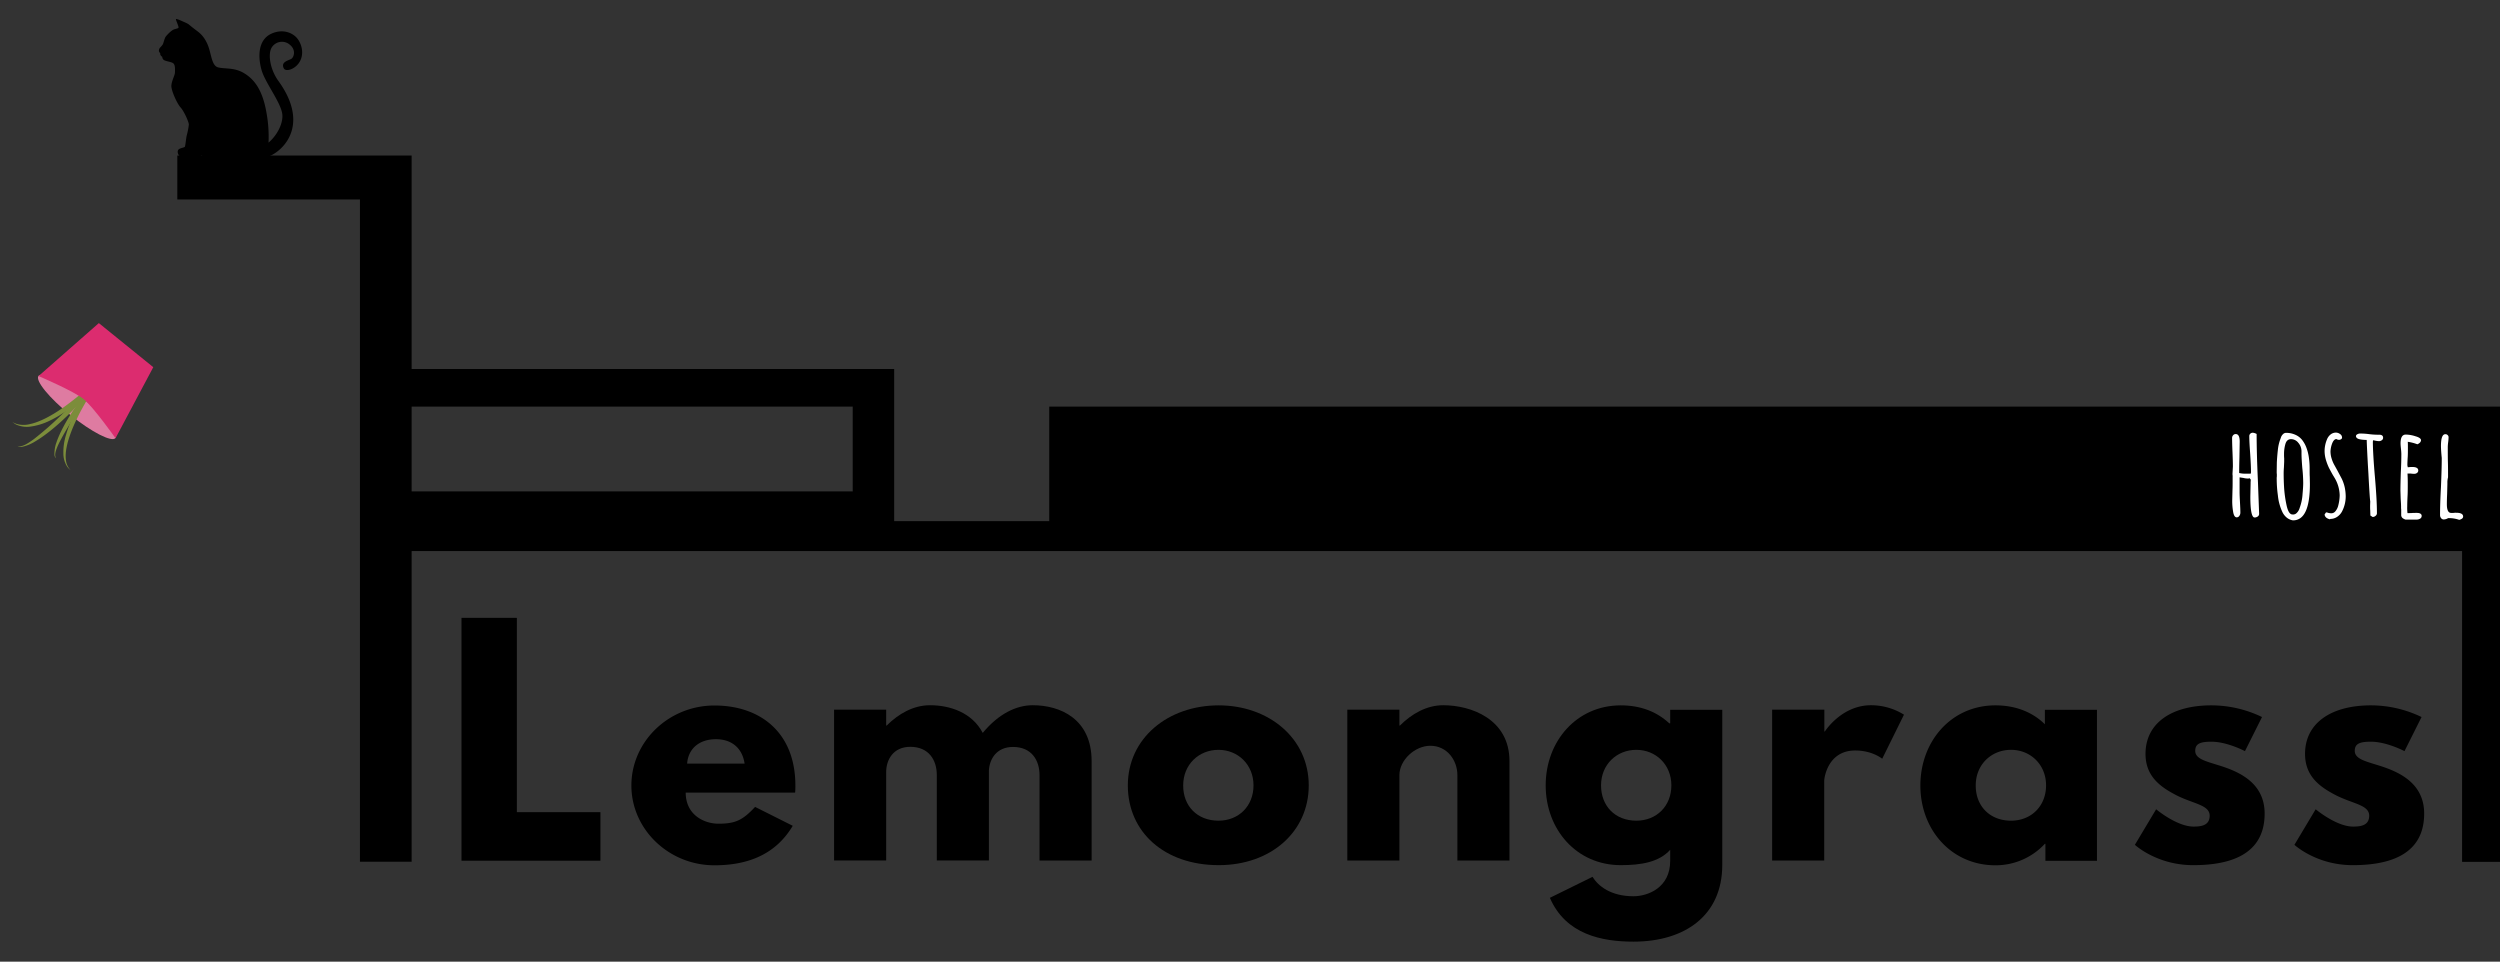 <svg xmlns="http://www.w3.org/2000/svg" width="1770.4" height="681" viewBox="0 0 1770.4 681">
  <rect x="0" y="0" width="1770.4" height="681" fill="#333333" stroke="none"/>
  <g id="Group_11" data-name="Group 11" transform="translate(2060.452 -815)">
    <g id="Group_10" data-name="Group 10" transform="translate(-2060.452 815)">
      <g id="Web_1920_3" transform="translate(-21.03 -1.042)">
        <g id="Path_1" transform="translate(146.6 111.176)">
          <path id="Path_267" data-name="Path 267" d="M764.062,298.124v81.108H654.245V271.46H312.532V120.3H146.6v31.124H275.927v469h36.605v-220H1764.58v220.1h26.85v-322.4ZM624.887,358.143H312.532V298.124H624.887Z" transform="translate(-146.6 -120.3)"/>
        </g>
        <g id="Group_7" data-name="Group 7" transform="translate(70.755 367.575) rotate(-141)">
          <g id="Path_2" transform="translate(10.533 56.518)">
            <path id="Path_268" data-name="Path 268" d="M261.152,59.84c0,4.088-15.7,7.34-35.026,7.433S191.1,64.02,191.1,59.932s15.7-7.34,35.026-7.433S261.152,55.752,261.152,59.84Z" transform="translate(-191.1 -52.498)" fill="#de7ba1"/>
          </g>
          <g id="Group_1" transform="matrix(-0.656, -0.755, 0.755, -0.656, 45.715, 97.02)">
            <g id="Group_6">
              <g id="Group_5">
                <g id="Group_1-2" transform="translate(0.018 0.088)">
                  <g id="Path_3">
                    <path id="Path_269" data-name="Path 269" d="M0,0S1.022.743,2.694,2.044C4.367,3.438,6.782,5.389,9.569,7.9A119.919,119.919,0,0,1,27.408,28.8a85.512,85.512,0,0,1,7.061,13.193,44.119,44.119,0,0,1,3.345,12.914,18.068,18.068,0,0,1-1.579,9.662,7.914,7.914,0,0,1-1.579,2.323l-.65.743.557-.836a11.4,11.4,0,0,0,1.115-2.416,17.882,17.882,0,0,0,.372-9.1C34.75,47.85,30.2,38.931,24.808,30.756A193.95,193.95,0,0,0,8.269,9.291C5.853,6.5,3.809,4.181,2.323,2.6.836.929,0,0,0,0Z" fill="#7c8d3b"/>
                  </g>
                </g>
                <g id="Group_2" transform="translate(0 0.049)">
                  <g id="Path_4">
                    <path id="Path_270" data-name="Path 270" d="M0,0S1.022.743,2.694,2.044c1.765,1.3,4.274,3.066,7.247,5.2s6.5,4.552,10.406,7.061c3.9,2.416,8.083,5.017,12.357,7.247,8.547,4.552,17.745,8.362,25.085,9.1a22.642,22.642,0,0,0,5.017,0,11.055,11.055,0,0,0,3.809-1.022,11.843,11.843,0,0,0,2.323-1.394l.743-.65-.65.743A12.686,12.686,0,0,1,66.893,30.1a17.533,17.533,0,0,1-9.384,2.23A41.123,41.123,0,0,1,44.6,30.009a75.69,75.69,0,0,1-13.564-5.853A120.106,120.106,0,0,1,8.733,8.547C5.946,6.132,3.809,3.9,2.23,2.323.836.929,0,0,0,0Z" fill="#7c8d3b"/>
                  </g>
                </g>
                <g id="Group_3" transform="translate(0.034 0.024)">
                  <g id="Path_5">
                    <path id="Path_271" data-name="Path 271" d="M0,0S4.274,3.159,10.22,8.269c2.973,2.6,6.411,5.667,9.941,9.1s7.247,7.247,10.777,11.149C38,36.327,44.5,44.781,48.312,51.842a29.083,29.083,0,0,1,3.53,9.2,5.133,5.133,0,0,1-.279,2.88,6.521,6.521,0,0,1-.557.836,2.783,2.783,0,0,0,.372-.929,5.332,5.332,0,0,0-.186-2.694c-.557-2.23-2.323-5.11-4.46-8.269a232.911,232.911,0,0,0-18.3-22.112c-6.968-7.8-14.215-15.33-19.6-21.09-2.694-2.88-4.924-5.3-6.5-6.968A30.958,30.958,0,0,1,0,0Z" fill="#7c8d3b"/>
                  </g>
                </g>
                <g id="Group_4" transform="translate(0.044)">
                  <g id="Path_6">
                    <path id="Path_272" data-name="Path 272" d="M0,0S.929.65,2.508,1.858s3.9,2.88,6.689,4.924c5.482,4.088,12.728,9.662,20.161,14.958a190.581,190.581,0,0,0,21,13.564c3.066,1.579,5.667,2.694,7.618,2.88a5.012,5.012,0,0,0,2.323-.279,2.023,2.023,0,0,0,.743-.465l-.65.65a3.813,3.813,0,0,1-2.416.65,24.141,24.141,0,0,1-8.455-1.765c-6.6-2.508-14.586-7.247-22.112-12.542-3.716-2.694-7.34-5.482-10.684-8.269-3.252-2.787-6.318-5.482-8.733-7.8C2.973,3.53,0,0,0,0Z" fill="#7c8d3b"/>
                  </g>
                </g>
              </g>
            </g>
          </g>
          <g id="Path_3-2" transform="translate(10.44 63.767)">
            <path id="Path_273" data-name="Path 273" d="M251.483,116.323H201.87L191,60.393s26.014,7.34,35.026,7.34S261.052,60.3,261.052,60.3Z" transform="translate(-191 -60.3)" fill="#dc2c6f"/>
          </g>
        </g>
        <g id="Group_8" data-name="Group 8" transform="translate(347.837 438.581)">
          <path id="Path_274" data-name="Path 274" d="M402.407,610.3h59.182v34.376H363.2V472.7h39.207Z" transform="translate(-363.2 -472.7)"/>
          <path id="Path_275" data-name="Path 275" d="M531.164,601.1c0,16.445,13.75,22.112,23.134,22.112,11.892,0,17.095-2.323,26.014-11.892l26.664,13.38C594.9,644.954,575.3,652.665,551.51,652.665c-32.332,0-58.81-25.457-58.81-56.488,0-31.217,26.479-56.673,58.81-56.673,32.518,0,57.324,19.139,57.324,56.673a43.622,43.622,0,0,1-.186,5.017H531.164Zm41.715-20.44c-1.672-11.242-9.384-17.281-20.254-17.281-12.728,0-19.789,7.525-20.44,17.281Z" transform="translate(-372.385 -477.438)"/>
          <path id="Path_276" data-name="Path 276" d="M647.2,542.459h36.884V553.7h.372c8.362-8.362,18.953-14.4,30.659-14.4,14.215,0,29.823,5.2,37.349,19.6,11.242-13.564,23.784-19.6,35.4-19.6,19.6,0,41.715,9.755,41.715,39.578V649.3H792.693V588.82c0-10.591-5.667-19.975-18.767-19.975-11.706,0-16.63,8.547-17.095,16.63v63.734H719.946V588.727c0-10.591-5.667-19.975-18.767-19.975-12.264,0-17.095,9.384-17.095,17.931V649.21H647.2Z" transform="translate(-383.343 -477.424)"/>
          <path id="Path_277" data-name="Path 277" d="M935.485,539.4c35.4,0,63.734,23.32,63.734,56.673,0,32.889-26.85,56.488-63.734,56.488-38.557,0-64.385-23.505-64.385-56.488C871.1,562.72,899.437,539.4,935.485,539.4Zm-.186,81.665c14.4,0,24.806-10.406,24.806-24.992,0-14.772-11.056-25.178-24.806-25.178-13.936,0-24.992,10.406-24.992,25.178-.093,14.587,9.941,24.992,24.993,24.992Z" transform="translate(-399.224 -477.431)"/>
          <path id="Path_278" data-name="Path 278" d="M1038.4,542.459h36.884V553.7h.372c8.362-8.362,18.953-14.4,30.659-14.4,19.6,0,46.918,9.755,46.918,39.578V649.3h-36.884V588.82c0-10.591-7.34-20.811-19.139-20.811-11.056,0-21.926,10.22-21.926,20.811V649.3H1038.4Z" transform="translate(-411.09 -477.424)"/>
          <path id="Path_279" data-name="Path 279" d="M1222.768,660.83c4,6.5,12.914,13.75,28.987,13.75,10.22,0,26.014-6.039,26.014-24.992v-7.9c-7.9,8.733-20.44,10.87-35.026,10.87-31.217,0-53.143-25.178-53.143-56.488s21.926-56.673,53.143-56.673c14.215,0,25.642,4.552,34.376,12.728h.65v-9.569h36.884V652.375c0,35.862-26.479,54.351-62.9,54.351-22.3,0-47.94-5.017-59.182-31.031Zm31.031-39.764c14.4,0,24.806-10.406,24.806-24.992,0-14.772-11.056-25.178-24.806-25.178-13.936,0-24.992,10.406-24.992,25.178,0,14.586,9.941,24.991,24.993,24.991Z" transform="translate(-421.815 -477.431)"/>
          <path id="Path_280" data-name="Path 280" d="M1362.293,542.459h36.884v15.423h.372s11.706-18.581,32.7-18.581a44.1,44.1,0,0,1,23.32,6.689l-15.423,31.217s-6.875-5.853-19.139-5.853c-19.139,0-21.926,18.953-21.926,21.647v56.3H1362.2V542.459Z" transform="translate(-434.057 -477.424)"/>
          <path id="Path_281" data-name="Path 281" d="M1528.343,539.4c14.4,0,26.293,4.831,35.026,13.379v-10.22h36.884V649.5H1563.74V637.417h-.372a47.438,47.438,0,0,1-35.026,15.237c-31.217,0-53.143-25.178-53.143-56.488S1497.033,539.4,1528.343,539.4Zm11.056,81.665c14.4,0,24.806-10.406,24.806-24.992,0-14.772-11.056-25.178-24.806-25.178-13.936,0-24.992,10.406-24.992,25.178-.093,14.587,9.941,24.992,24.993,24.992Z" transform="translate(-442.071 -477.431)"/>
          <path id="Path_282" data-name="Path 282" d="M1728.727,547.669l-12.078,24.156s-12.542-6.689-23.784-6.689c-8.083,0-11.428,1.487-11.428,6.5,0,5.667,7.526,7.34,16.63,10.22,14.215,4.367,32.517,12.264,32.517,34.19,0,31.5-28.8,36.513-50.634,36.513-25.828,0-41.251-14.4-41.251-14.4l15.051-25.178s14.586,12.264,26.479,12.264c5.2,0,11.428-.65,11.428-7.711,0-7.711-11.706-8.362-23.784-14.586-10.87-5.667-21.647-13.1-21.647-29.173,0-21.926,18.581-34.376,46.639-34.376A82.3,82.3,0,0,1,1728.727,547.669Z" transform="translate(-453.668 -477.431)"/>
          <path id="Path_283" data-name="Path 283" d="M1850.327,547.669l-12.078,24.156s-12.542-6.689-23.784-6.689c-8.083,0-11.428,1.487-11.428,6.5,0,5.667,7.526,7.34,16.63,10.22,14.215,4.367,32.518,12.264,32.518,34.19,0,31.5-28.8,36.513-50.634,36.513-25.828,0-41.251-14.4-41.251-14.4l15.051-25.178s14.586,12.264,26.479,12.264c5.2,0,11.428-.65,11.428-7.711,0-7.711-11.706-8.362-23.784-14.586-10.87-5.667-21.647-13.1-21.647-29.173,0-21.926,18.582-34.376,46.639-34.376a82.3,82.3,0,0,1,35.861,8.27Z" transform="translate(-462.293 -477.431)"/>
        </g>
        <g id="Group_9" data-name="Group 9" transform="translate(1601.713 307.396)">
          <path id="Path_284" data-name="Path 284" d="M1725.714,376.939l.093-5.11.093-4.088v-1.208a9.046,9.046,0,0,0,.093-1.672.847.847,0,0,0-.279-.465.849.849,0,0,1-.279-.465v-.093a5.523,5.523,0,0,1-1.579.186,12.192,12.192,0,0,1-2.88-.372c-.372-.093-1.3-.186-2.88-.465V373.5c0,1.579.093,3.995.279,7.34.186,3.252.279,5.76.279,7.34a3.851,3.851,0,0,1-.743,2.323,2.259,2.259,0,0,1-1.858,1.022c-1.115,0-1.951-1.115-2.416-3.345a44.637,44.637,0,0,1-.743-8.826l.186-7.247c.093-2.044.093-4.181.093-6.411V363a8.621,8.621,0,0,0-.093-1.858v-.465l.279-5.2c0-2.23-.093-5.667-.279-10.127s-.279-7.8-.279-10.127a2.764,2.764,0,0,1,.743-1.858,2.288,2.288,0,0,1,1.765-.836c1.951,0,2.88,1.765,2.88,5.389L1718,348.974c-.093,3.345-.186,7.061-.186,11.149a18.355,18.355,0,0,0,4.831.465h3.345a4.662,4.662,0,0,0,.186-1.115c0-2.88-.186-7.061-.557-12.728-.372-5.2-.65-9.477-.65-12.821a2.326,2.326,0,0,1,.743-1.672,2.531,2.531,0,0,1,1.858-.65,6.185,6.185,0,0,1,1.765.465l.836.372c0,8.455.279,19.789.929,33.911l.836,22.576a2.224,2.224,0,0,1-.929,1.951,3.782,3.782,0,0,1-2.23.743C1726.736,391.711,1725.714,386.787,1725.714,376.939Z" transform="translate(-1712.8 -331.507)" fill="#fff"/>
          <path id="Path_285" data-name="Path 285" d="M1754.14,391.9a11.61,11.61,0,0,1-3.252-4,35.781,35.781,0,0,1-3.252-11.892,86.8,86.8,0,0,1-.836-11.706,9.581,9.581,0,0,1,.093-1.765v-1.579c0-.279,0-.465-.093-.465v-1.579l.093-6.225c.093-1.951.279-4.924.743-9.1a30.823,30.823,0,0,1,2.044-8.269,5.762,5.762,0,0,1,1.579-2.694,3.019,3.019,0,0,1,2.23-.929,15.477,15.477,0,0,1,6.411,1.3,12.527,12.527,0,0,1,4.831,3.623,20.566,20.566,0,0,1,3.066,5.482,31.879,31.879,0,0,1,1.765,6.968,53.926,53.926,0,0,1,.557,7.99v.743c0,1.858,0,3.53.093,5.017l.093,5.11c0,17.188-4,25.735-11.985,25.735a9.208,9.208,0,0,1-4.18-1.77Zm6.875-3.53a7.729,7.729,0,0,0,2.044-3.53,33.763,33.763,0,0,0,2.044-9.848c.279-3.066.465-5.667.465-7.9a102.531,102.531,0,0,0-.65-10.591q-.558-6.829-.557-10.313v-1.579a9.332,9.332,0,0,0-2.323-5.946,6.507,6.507,0,0,0-5.11-2.509c-2.044,0-3.345,1.208-4,3.53a25.237,25.237,0,0,0-.929,7.154,27.062,27.062,0,0,0,.093,2.88v2.416l-.186,4.088c-.093,1.208-.186,2.6-.186,4.088,0,3.252.093,6.411.279,9.569a84.328,84.328,0,0,0,1.765,13.007c.929,4.367,2.323,6.6,4.181,6.6a3.557,3.557,0,0,0,3.07-1.113Z" transform="translate(-1715.211 -331.514)" fill="#fff"/>
          <path id="Path_286" data-name="Path 286" d="M1784.6,391.8a3.294,3.294,0,0,1-1.3-2.323l1.022-1.487a4.972,4.972,0,0,1,1.672.372,11.349,11.349,0,0,0,2.044.279,3.738,3.738,0,0,0,2.88-1.394,10.059,10.059,0,0,0,1.951-3.716,30.851,30.851,0,0,0,1.115-7.711,25.1,25.1,0,0,0-3.716-12.45l-1.022-1.672c-1.115-1.951-2.044-3.716-2.88-5.3a40.148,40.148,0,0,1-1.951-5.017,22.749,22.749,0,0,1-1.115-6.968,21.387,21.387,0,0,1,1.765-8.269,8.378,8.378,0,0,1,2.508-3.345,6.029,6.029,0,0,1,3.716-1.3,5,5,0,0,1,2.973,1.022,2.914,2.914,0,0,1,1.394,2.416,1.26,1.26,0,0,1-.65,1.208,2.571,2.571,0,0,1-1.486.465,3.349,3.349,0,0,1-1.858-.557c-1.3.093-2.323,1.208-3.159,3.53a18.168,18.168,0,0,0-1.022,5.2,16.924,16.924,0,0,0,.836,5.2,22.08,22.08,0,0,0,2.044,4.738l1.951,3.53,3.159,5.946a28.673,28.673,0,0,1,2.044,5.853,32.789,32.789,0,0,1,.743,6.689,22.9,22.9,0,0,1-2.508,10.406,10.491,10.491,0,0,1-3.531,3.995,8.611,8.611,0,0,1-5.017,1.487v.279a6,6,0,0,1-2.6-1.106Z" transform="translate(-1717.8 -331.5)" fill="#fff"/>
          <path id="Path_287" data-name="Path 287" d="M1817.42,390.267l-.093-3.53c-.093-1.022-.093-2.137-.093-3.438l.093-3.066c-.186-.65-.65-7.154-1.3-19.6-.743-12.357-1.115-20.347-1.208-23.877-3.438-.093-5.667-.465-6.6-1.115a2.069,2.069,0,0,1-1.022-1.579,1.545,1.545,0,0,1,.929-1.3,3.9,3.9,0,0,1,1.951-.557,50.927,50.927,0,0,1,6.039.372,50.337,50.337,0,0,0,6.039.465h1.487c1.858,0,2.787.743,2.787,2.137a2.012,2.012,0,0,1-.929,1.765,3.166,3.166,0,0,1-2.044.65,13.817,13.817,0,0,1-2.323-.279l-1.765-.372-.093.465-.093.465c0,5.3.464,13.75,1.486,25.364q1.394,16.3,1.394,25.364a2.285,2.285,0,0,1-.929,1.858,3.1,3.1,0,0,1-2.137.836Z" transform="translate(-1719.495 -331.55)" fill="#fff"/>
          <path id="Path_288" data-name="Path 288" d="M1842.679,392.182a2.894,2.894,0,0,1-1.022-1.951v-4.088a11.86,11.86,0,0,1-.093-1.858c0-1.208-.093-3.159-.279-5.76l-.186-5.76c0-2.88.093-7.247.279-13.007.279-5.2.372-9.569.372-13.007a36.558,36.558,0,0,0-.279-3.716c-.186-1.765-.279-2.973-.279-3.716,0-4.274,1.208-6.318,3.716-6.318a22.816,22.816,0,0,1,6.875,1.208q3.9,1.115,3.9,2.787a2.693,2.693,0,0,1-.743,1.672,5.367,5.367,0,0,1-1.858,1.208,31.909,31.909,0,0,0-6.782-1.765c.093.929.093,2.137.093,3.809,0,2.416,0,4.552-.093,6.411q-.279,4.32-.279,6.411l.279,1.394,1.394-.093a10.115,10.115,0,0,1,1.765-.093c2.88,0,4.274.836,4.274,2.509a2.11,2.11,0,0,1-.836,1.672,3,3,0,0,1-2.044.65,15.355,15.355,0,0,1-2.508-.186h-2.23c.093,1.579.186,3.809.186,6.782s0,5.667-.093,8.083c-.186,3.623-.279,6.318-.279,8.176a29.222,29.222,0,0,0,.186,5.017l2.973-.093c1.022-.093,2.23-.093,3.623-.093,2.23,0,3.438.743,3.438,2.137a2.183,2.183,0,0,1-1.115,1.951,5.041,5.041,0,0,1-2.694.65h-7.618A7.023,7.023,0,0,1,1842.679,392.182Z" transform="translate(-1721.9 -331.606)" fill="#fff"/>
          <path id="Path_289" data-name="Path 289" d="M1876.967,392.161a5.933,5.933,0,0,1-3.066.929,2.284,2.284,0,0,1-1.858-.929,3.454,3.454,0,0,1-.743-2.044c0-5.017.186-11.706.65-19.975.372-8.919.557-15.516.557-19.975v-.65c-.372-3.716-.557-6.6-.557-8.362,0-5.667,1.022-8.455,3.159-8.455a2.176,2.176,0,0,1,1.579.65,2.038,2.038,0,0,1,.65,1.579,32.535,32.535,0,0,1-.279,3.438,29.278,29.278,0,0,0-.279,3.438c0,3.995,0,7.618.093,10.777s.093,6.689.093,10.684a12.958,12.958,0,0,0-.465,3.716V368.1l-.186,7.061c-.093,2.044-.186,4.46-.186,7.154,0,4.088,1.022,6.132,2.973,6.132h1.672a13.128,13.128,0,0,1,2.044-.093c3.252,0,4.831.929,4.831,2.694a1.785,1.785,0,0,1-.836,1.487,6.2,6.2,0,0,1-1.951.836,21.716,21.716,0,0,0-7.895-1.21Z" transform="translate(-1724.042 -331.585)" fill="#fff"/>
        </g>
      </g>
      <rect id="Rectangle_27" data-name="Rectangle 27" width="1770" height="681" fill="none"/>
    </g>
    <g id="_06" data-name="06" transform="translate(-2092.84 629.576)">
      <g id="Objects" transform="translate(144.925 198.867)">
        <path id="Path_265" data-name="Path 265" d="M221.64,123.72c-3.283-5.125-11.044-8.251-19.24-4.423-9.687,4.524-9.374,16.781-6.879,25.629s12.86,21.817,14.58,30.471c1.187,5.971-2.628,14.971-9.618,21.009a95.113,95.113,0,0,0-1.664-22.282c-2.888-15.678-8.767-22.743-15.678-26.921s-13.482-2.854-18.337-4.088-4.716-9.923-7.565-16.408c-2.732-6.217-5.993-8.351-8.587-10.306s-3.559-2.824-4.757-3.791-8.2-3.752-8.7-3.713,8.974,3.558,8.7,3.713.464.387,0,0-8.671-4.332-8.942-3.713,2.1,5.415,1.786,6-.7.58-2.862,1.2-5.338,4.1-6.189,5.222-1.625,4.719-2.089,5.492a15.7,15.7,0,0,1-1.934,2.321,3.193,3.193,0,0,0-.812,2.011,2,2,0,0,0,.735,1.663c.348.271.039.967.387,1.586a3.818,3.818,0,0,0,1.16,1.2c.309.232-.193.774.89,2.011s5.905,1.457,7.194,2.8,1.031,4.642.98,6.447-2.321,5.776-2.527,9.18,4.126,12.893,6.5,15.42,5.931,10.417,5.879,12.171a51.5,51.5,0,0,1-1.5,7.684c-.516,2.063-.929,7.633-1.393,8.1s-3.3.928-4.229,1.7-1.083,2.321-.1,4.023a3.008,3.008,0,0,0,2.888,1.444,5.1,5.1,0,0,0-1.392,1.7c-.464,1.006-.232,2.785.851,3.327s6.343.928,7.968.774a4.908,4.908,0,0,0,3.636-1.934c1.238-1.315,1.47-4.41,1.779-4.719s2.321.619,4.1.7,6.343.309,6.343.309l.928.774a6.564,6.564,0,0,0-2.708,3.4c-.464,2.011.464,3.352,2.424,4.074s5.879-.206,7.117-.722,2.475.31,5.467.31,9.8-1.238,14.234-1.444,3.094-.722,4.023-1.547,1.65-.516,4.332-2.785a5.627,5.627,0,0,0,1.532-2.409q1.255-.556,2.5-1.216c11.2-5.945,25.162-24.086,4.611-52.448-5.7-7.865-7.4-18.189-5.072-23.075a8.509,8.509,0,0,1,13.239-2.51c4.453,3.7,2.8,8.378,1.327,9.685s-8.183,2.051-5.666,6.986c1.282,2.515,7.346.939,10.673-3.781S224.922,128.845,221.64,123.72Z" transform="translate(-122.851 -108.833)"/>
      </g>
    </g>
  </g>
</svg>
